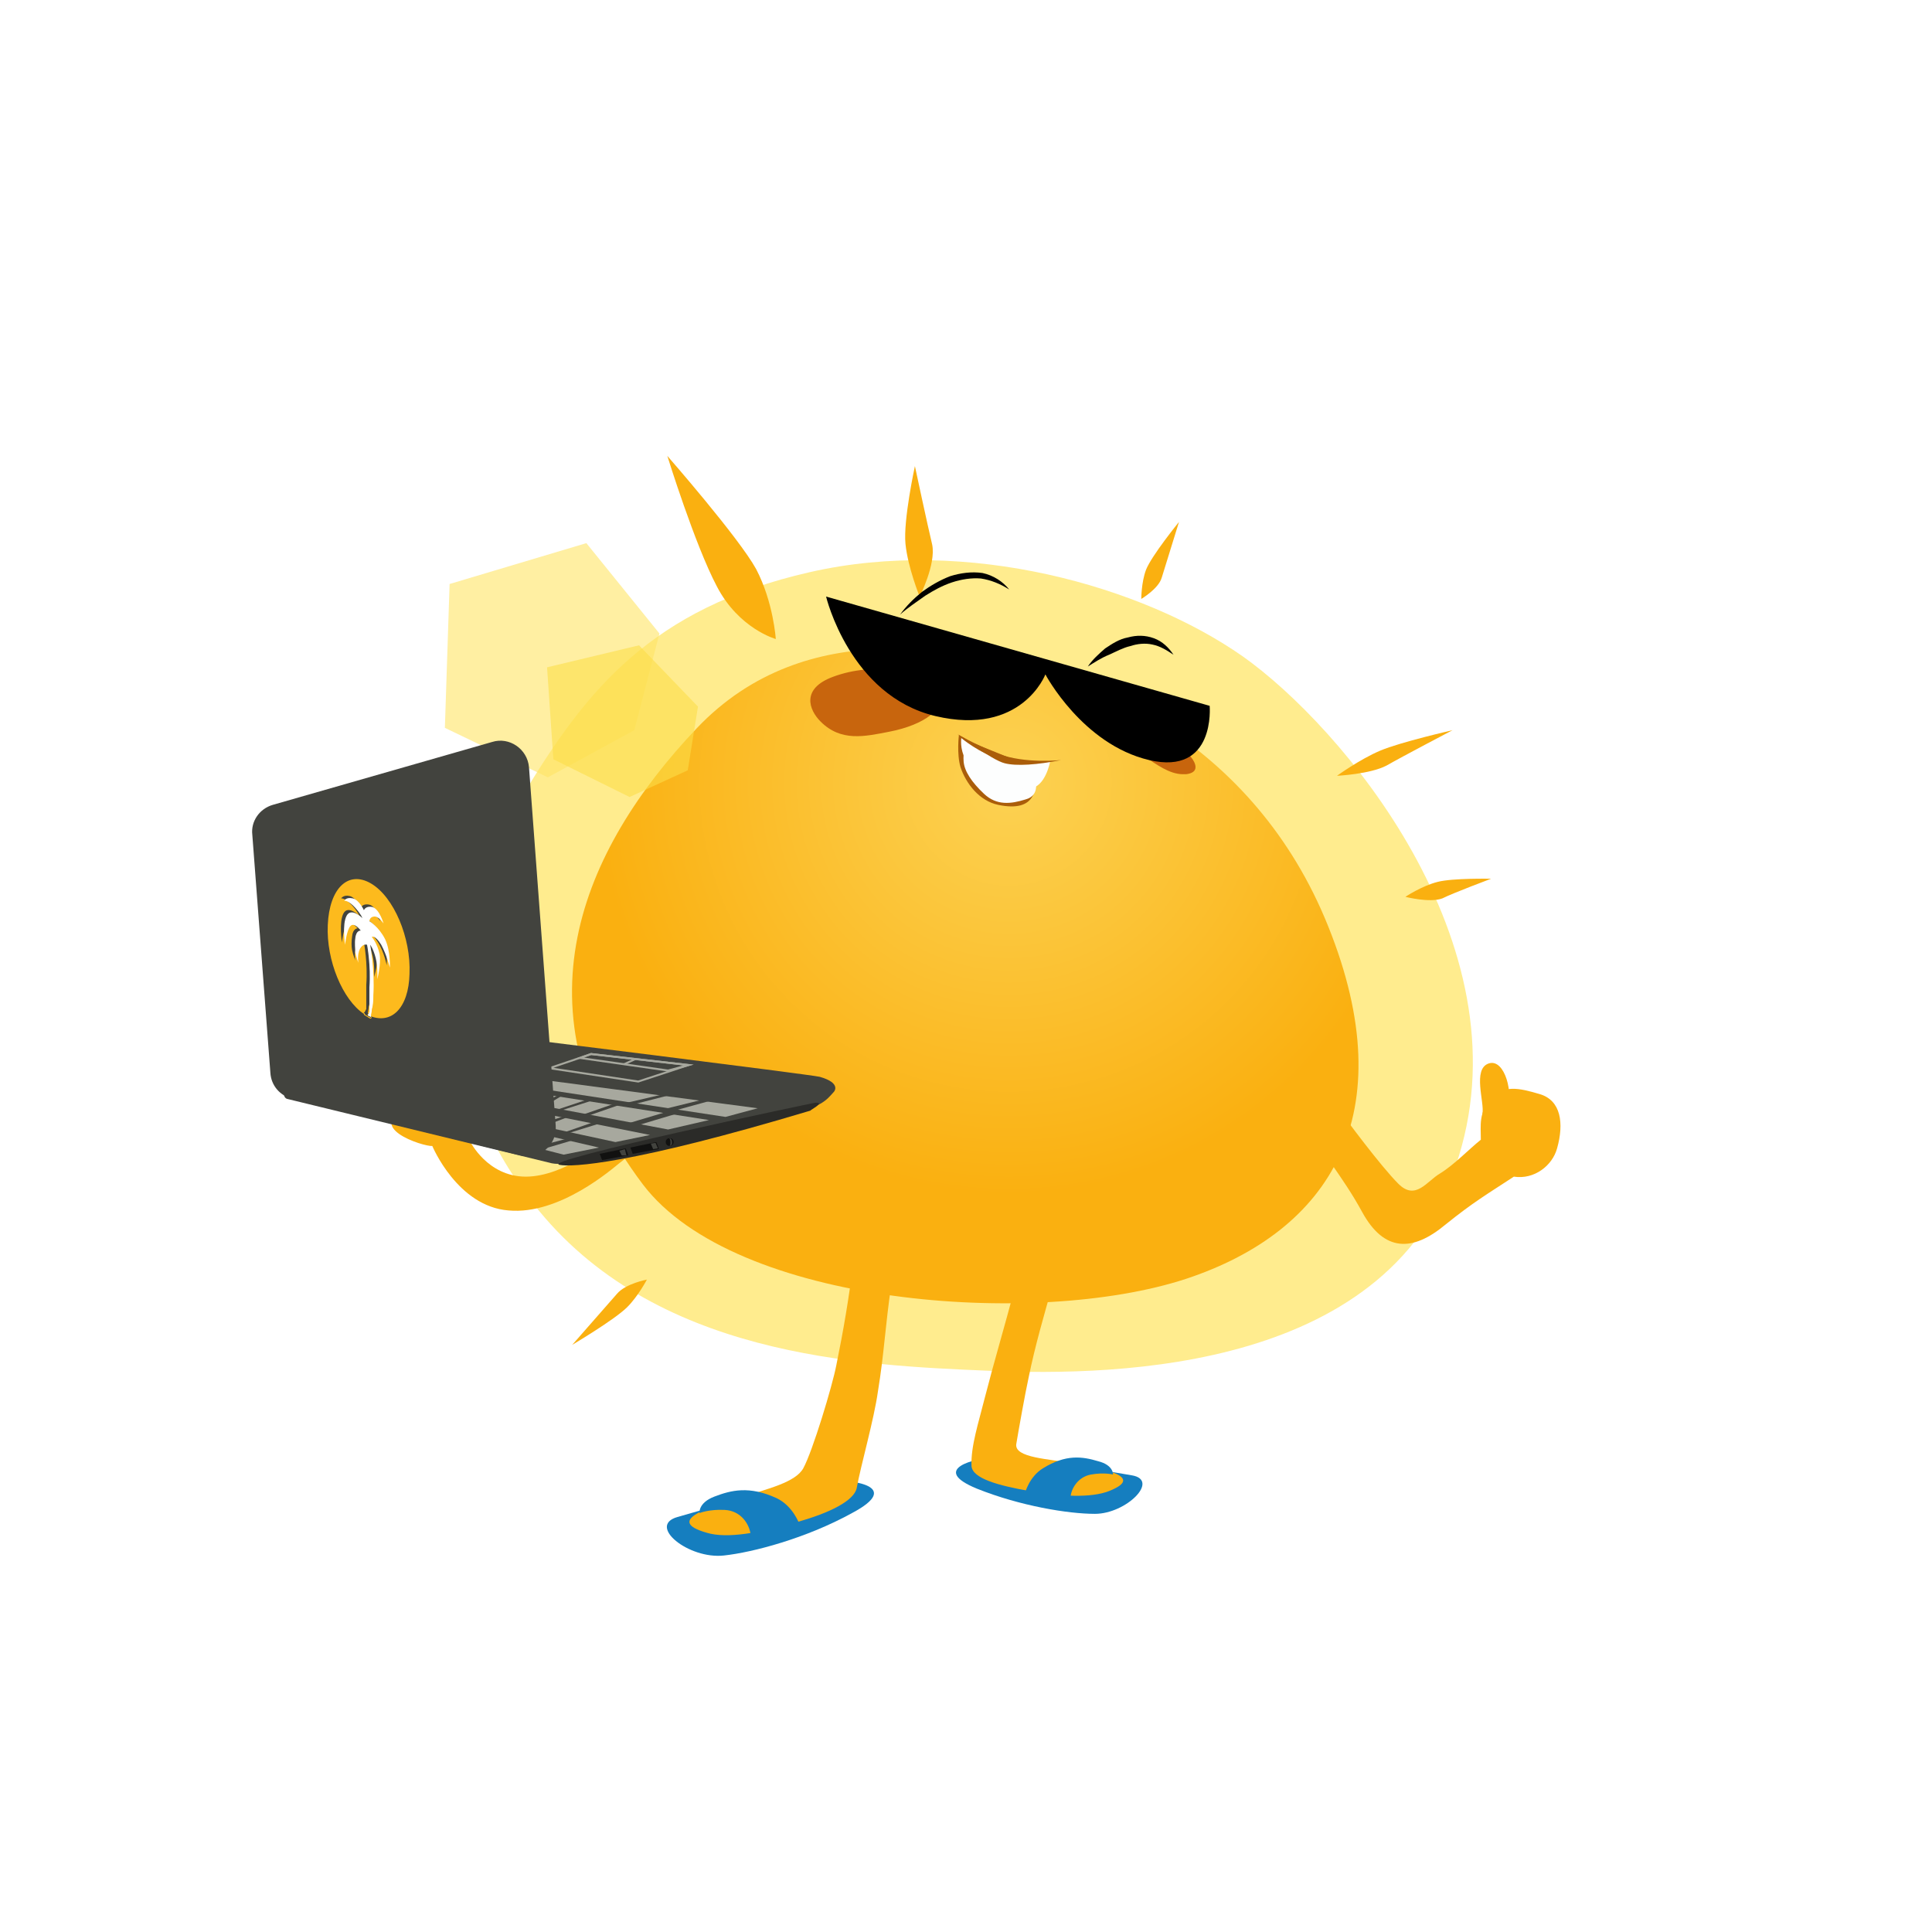 <?xml version="1.0" encoding="utf-8"?>
<!-- Generator: Adobe Illustrator 22.0.0, SVG Export Plug-In . SVG Version: 6.00 Build 0)  -->
<svg version="1.1" id="mascotte" xmlns="http://www.w3.org/2000/svg" xmlns:xlink="http://www.w3.org/1999/xlink" x="0px" y="0px"
	 viewBox="0 0 245.8 245.8" style="enable-background:new 0 0 245.8 245.8;" xml:space="preserve">
<style type="text/css">
	.st0{opacity:0.6;}
	.st1{fill-rule:evenodd;clip-rule:evenodd;fill:#FFDF43;}
	.st2{fill-rule:evenodd;clip-rule:evenodd;fill:url(#SVGID_1_);}
	.st3{fill-rule:evenodd;clip-rule:evenodd;fill:#FAB010;}
	.st4{fill-rule:evenodd;clip-rule:evenodd;fill:#157EBF;}
	.st5{opacity:0.6;fill:#FFE565;}
	.st6{opacity:0.6;fill:#FCDE48;}
	.st7{fill-rule:evenodd;clip-rule:evenodd;fill:#AA5D0A;}
	.st8{fill-rule:evenodd;clip-rule:evenodd;fill:#FDFEFE;}
	.st9{fill:#C8650D;}
	.st10{fill-rule:evenodd;clip-rule:evenodd;fill:#C8650D;}
	.st11{fill-rule:evenodd;clip-rule:evenodd;}
	.st12{clip-path:url(#SVGID_4_);}
	.st13{clip-path:url(#SVGID_5_);}
	.st14{fill:none;stroke:#FFFFFF;stroke-width:4;stroke-miterlimit:10;}
	.st15{fill:none;stroke:#FFFFFF;stroke-width:0.75;stroke-miterlimit:10;}
	.st16{fill:none;stroke:#FFFFFF;stroke-width:2;stroke-miterlimit:10;}
	.st17{fill:none;stroke:#FFFFFF;stroke-width:1.75;stroke-miterlimit:10;}
	.st18{fill:none;stroke:#FFFFFF;stroke-width:0.25;stroke-miterlimit:10;}
	.st19{clip-path:url(#SVGID_8_);}
	.st20{clip-path:url(#SVGID_9_);}
	.st21{fill-rule:evenodd;clip-rule:evenodd;fill:url(#SVGID_10_);}
	.st22{clip-path:url(#SVGID_13_);}
	.st23{clip-path:url(#SVGID_14_);}
	.st24{clip-path:url(#SVGID_17_);}
	.st25{clip-path:url(#SVGID_18_);}
	.st26{fill-rule:evenodd;clip-rule:evenodd;fill:url(#SVGID_19_);}
	.st27{clip-path:url(#SVGID_22_);}
	.st28{clip-path:url(#SVGID_23_);}
	.st29{clip-path:url(#SVGID_26_);}
	.st30{clip-path:url(#SVGID_27_);}
	.st31{fill:none;}
	.st32{fill:#4D2200;}
	.st33{fill:#3B5172;}
	.st34{fill:#60BFBB;}
	.st35{fill:#B3E5E2;}
	.st36{fill:#9BFFF8;}
	.st37{fill:url(#XMLID_7_);}
	.st38{fill:url(#XMLID_8_);}
	.st39{fill:url(#XMLID_9_);}
	.st40{fill:url(#XMLID_10_);}
	.st41{fill:url(#XMLID_11_);}
	.st42{fill:url(#XMLID_12_);}
	.st43{fill:url(#XMLID_13_);}
	.st44{fill:url(#XMLID_15_);}
	.st45{fill:url(#XMLID_16_);}
	.st46{fill:url(#XMLID_18_);}
	.st47{fill:url(#XMLID_20_);}
	.st48{fill:url(#XMLID_21_);}
	.st49{fill:url(#XMLID_22_);}
	.st50{fill:url(#XMLID_23_);}
	.st51{fill:url(#XMLID_25_);}
	.st52{fill:url(#XMLID_26_);}
	.st53{fill:url(#XMLID_27_);}
	.st54{fill-rule:evenodd;clip-rule:evenodd;fill:url(#SVGID_28_);}
	.st55{fill:#C95534;}
	.st56{fill:url(#SVGID_29_);}
	.st57{fill:#A2CBF1;}
	.st58{fill:#157EBF;}
	.st59{clip-path:url(#SVGID_31_);fill:none;stroke:#2B89E0;stroke-width:2.863;stroke-miterlimit:10;}
	.st60{fill:url(#SVGID_32_);}
	.st61{clip-path:url(#SVGID_34_);fill:none;stroke:#2B89E0;stroke-width:2.863;stroke-miterlimit:10;}
	.st62{fill:#CC5D3F;}
	.st63{fill:#FFC66B;}
	.st64{fill:#FFE3A3;}
	.st65{fill:#2B89E0;}
	.st66{fill-rule:evenodd;clip-rule:evenodd;fill:#FAB315;}
	.st67{clip-path:url(#SVGID_37_);}
	.st68{clip-path:url(#SVGID_38_);}
	.st69{clip-path:url(#SVGID_41_);}
	.st70{clip-path:url(#SVGID_42_);}
	.st71{fill-rule:evenodd;clip-rule:evenodd;fill:url(#SVGID_43_);}
	.st72{clip-path:url(#SVGID_46_);}
	.st73{clip-path:url(#SVGID_47_);}
	.st74{clip-path:url(#SVGID_50_);}
	.st75{clip-path:url(#SVGID_51_);}
	.st76{fill-rule:evenodd;clip-rule:evenodd;fill:url(#SVGID_52_);}
	.st77{fill-rule:evenodd;clip-rule:evenodd;fill:#42433E;}
	.st78{clip-path:url(#SVGID_54_);}
	.st79{fill-rule:evenodd;clip-rule:evenodd;fill:#FFFFFF;}
	.st80{clip-path:url(#SVGID_57_);}
	.st81{clip-path:url(#SVGID_58_);}
	.st82{clip-path:url(#SVGID_61_);}
	.st83{clip-path:url(#SVGID_62_);}
	.st84{fill-rule:evenodd;clip-rule:evenodd;fill:url(#SVGID_63_);}
	.st85{clip-path:url(#SVGID_65_);}
	.st86{fill:#FAB010;}
	.st87{clip-path:url(#SVGID_68_);}
	.st88{clip-path:url(#SVGID_69_);}
	.st89{clip-path:url(#SVGID_72_);}
	.st90{clip-path:url(#SVGID_73_);}
	.st91{fill-rule:evenodd;clip-rule:evenodd;fill:url(#SVGID_74_);}
	.st92{fill:#AA5D0A;}
	.st93{clip-path:url(#SVGID_77_);}
	.st94{clip-path:url(#SVGID_78_);}
	.st95{clip-path:url(#SVGID_81_);}
	.st96{clip-path:url(#SVGID_82_);}
	.st97{fill-rule:evenodd;clip-rule:evenodd;fill:url(#SVGID_83_);}
	.st98{fill-rule:evenodd;clip-rule:evenodd;fill:#E9AB48;}
	.st99{fill-rule:evenodd;clip-rule:evenodd;fill:#AA2C0A;}
	.st100{fill-rule:evenodd;clip-rule:evenodd;fill:#FFE565;}
	.st101{fill-rule:evenodd;clip-rule:evenodd;fill:#753E22;}
	.st102{fill-rule:evenodd;clip-rule:evenodd;fill:#3CB13C;}
	.st103{clip-path:url(#SVGID_86_);}
	.st104{clip-path:url(#SVGID_87_);}
	.st105{clip-path:url(#SVGID_90_);}
	.st106{clip-path:url(#SVGID_91_);}
	.st107{fill-rule:evenodd;clip-rule:evenodd;fill:url(#SVGID_92_);}
	.st108{clip-path:url(#SVGID_95_);}
	.st109{clip-path:url(#SVGID_96_);}
	.st110{clip-path:url(#SVGID_99_);}
	.st111{clip-path:url(#SVGID_100_);}
	.st112{fill-rule:evenodd;clip-rule:evenodd;fill:url(#SVGID_101_);}
	.st113{fill:#A7A89E;}
	.st114{fill:none;stroke:#A7A89E;stroke-width:0.25;stroke-miterlimit:10;}
	.st115{fill:#FDBA1D;}
	.st116{fill:#FFFFFF;}
	.st117{fill:#42433E;}
	.st118{fill:#2B2B28;}
	.st119{fill:#111110;}
	.st120{clip-path:url(#SVGID_104_);}
	.st121{clip-path:url(#SVGID_105_);}
	.st122{clip-path:url(#SVGID_108_);}
	.st123{clip-path:url(#SVGID_109_);}
	.st124{fill-rule:evenodd;clip-rule:evenodd;fill:#33383F;}
	.st125{fill:#272E35;}
	.st126{fill-rule:evenodd;clip-rule:evenodd;fill:url(#SVGID_110_);}
	.st127{fill-rule:evenodd;clip-rule:evenodd;fill:#434E5B;}
	.st128{opacity:0.5;fill-rule:evenodd;clip-rule:evenodd;fill:#FDFEFE;}
	.st129{fill-rule:evenodd;clip-rule:evenodd;fill:#FF4100;}
	.st130{fill-rule:evenodd;clip-rule:evenodd;fill:#7A1A00;}
	.st131{fill-rule:evenodd;clip-rule:evenodd;fill:#11A700;}
	.st132{fill-rule:evenodd;clip-rule:evenodd;fill:#165500;}
	.st133{fill-rule:evenodd;clip-rule:evenodd;fill:#0072CC;}
	.st134{fill-rule:evenodd;clip-rule:evenodd;fill:#00446F;}
	.st135{fill-rule:evenodd;clip-rule:evenodd;fill:url(#SVGID_111_);}
	.st136{fill-rule:evenodd;clip-rule:evenodd;fill:url(#SVGID_112_);}
	.st137{fill-rule:evenodd;clip-rule:evenodd;fill:#FCCF4E;}
	.st138{clip-path:url(#SVGID_115_);}
	.st139{clip-path:url(#SVGID_116_);}
	.st140{fill:none;stroke:#FFFFFF;stroke-width:3.358;stroke-miterlimit:10;}
	.st141{fill:none;stroke:#FFFFFF;stroke-width:0.63;stroke-miterlimit:10;}
	.st142{fill:none;stroke:#FFFFFF;stroke-width:1.679;stroke-miterlimit:10;}
	.st143{fill:none;stroke:#FFFFFF;stroke-width:1.469;stroke-miterlimit:10;}
	.st144{fill:none;stroke:#FFFFFF;stroke-width:0.21;stroke-miterlimit:10;}
	.st145{clip-path:url(#SVGID_119_);}
	.st146{clip-path:url(#SVGID_120_);}
	.st147{fill-rule:evenodd;clip-rule:evenodd;fill:none;stroke:#AA5D0A;stroke-width:0.965;stroke-miterlimit:10;}
	.st148{fill-rule:evenodd;clip-rule:evenodd;fill:#272E35;}
	.st149{fill:#33383F;}
	.st150{fill-rule:evenodd;clip-rule:evenodd;fill:url(#SVGID_121_);}
	.st151{fill:#4F0000;}
	.st152{fill:url(#SVGID_122_);}
	.st153{clip-path:url(#SVGID_124_);}
	.st154{fill:#EF7031;}
	.st155{fill:#F9CC02;}
	.st156{fill:#929497;}
	.st157{fill:#FF4100;}
	.st158{fill:#231F20;}
	.st159{fill:#B3B3B3;}
	.st160{fill:#58595B;}
	.st161{fill-rule:evenodd;clip-rule:evenodd;fill:#FAB212;}
	.st162{fill-rule:evenodd;clip-rule:evenodd;fill:url(#SVGID_125_);}
	.st163{clip-path:url(#SVGID_128_);}
	.st164{clip-path:url(#SVGID_129_);}
	.st165{fill:none;stroke:#FFFFFF;stroke-width:3.772;stroke-miterlimit:10;}
	.st166{fill:none;stroke:#FFFFFF;stroke-width:0.707;stroke-miterlimit:10;}
	.st167{fill:none;stroke:#FFFFFF;stroke-width:1.886;stroke-miterlimit:10;}
	.st168{fill:none;stroke:#FFFFFF;stroke-width:1.65;stroke-miterlimit:10;}
	.st169{fill:none;stroke:#FFFFFF;stroke-width:0.236;stroke-miterlimit:10;}
	.st170{clip-path:url(#SVGID_132_);}
	.st171{clip-path:url(#SVGID_133_);}
	.st172{fill:#FFD28C;}
	.st173{fill:#EEB96C;}
	.st174{fill:#DB84B5;}
	.st175{fill:#62B146;}
	.st176{fill:#A9C63D;}
	.st177{fill:#957F4B;}
	.st178{fill:#AD9568;}
	.st179{fill:#825F26;}
	.st180{fill:#CE7829;}
	.st181{fill:#AC5A26;}
	.st182{fill-rule:evenodd;clip-rule:evenodd;fill:none;stroke:#EAA211;stroke-width:5;stroke-miterlimit:10;}
	.st183{fill-rule:evenodd;clip-rule:evenodd;fill:url(#SVGID_134_);}
	.st184{fill:#FA852D;}
	.st185{fill:#F5752A;}
	.st186{fill:#F99E29;}
	.st187{fill-rule:evenodd;clip-rule:evenodd;fill:none;stroke:#FABA24;stroke-width:5;stroke-miterlimit:10;}
	.st188{fill-rule:evenodd;clip-rule:evenodd;fill:#EAA211;}
	.st189{fill-rule:evenodd;clip-rule:evenodd;fill:#FABA24;}
	.st190{fill:url(#SVGID_135_);}
	.st191{fill:url(#SVGID_136_);}
	.st192{filter:url(#Adobe_OpacityMaskFilter);}
	.st193{filter:url(#Adobe_OpacityMaskFilter_1_);}
	.st194{mask:url(#SVGID_137_);fill:url(#SVGID_138_);}
	.st195{opacity:0.14;fill:url(#SVGID_139_);}
	.st196{filter:url(#Adobe_OpacityMaskFilter_2_);}
	.st197{filter:url(#Adobe_OpacityMaskFilter_3_);}
	.st198{mask:url(#SVGID_140_);fill:url(#SVGID_141_);}
	.st199{opacity:0.14;fill:url(#SVGID_142_);}
	.st200{fill:url(#SVGID_143_);}
	.st201{fill:url(#SVGID_144_);}
	.st202{fill:url(#SVGID_145_);}
	.st203{fill:url(#SVGID_146_);}
	.st204{fill:#CBEAF6;}
	.st205{fill:#96D7ED;}
	.st206{fill:#F06888;}
	.st207{fill:#F395BE;}
	.st208{fill:#C84C27;}
	.st209{fill:#F16822;}
	.st210{fill:#F37940;}
	.st211{fill:#F37B4C;}
	.st212{fill:#4C3427;}
	.st213{fill:#9F3022;}
	.st214{fill-rule:evenodd;clip-rule:evenodd;fill:url(#SVGID_147_);}
	
		.st215{fill-rule:evenodd;clip-rule:evenodd;fill:none;stroke:#FAB010;stroke-width:10.343;stroke-linecap:round;stroke-linejoin:round;stroke-miterlimit:10;}
	
		.st216{fill-rule:evenodd;clip-rule:evenodd;fill:none;stroke:#FAB010;stroke-width:11;stroke-linecap:round;stroke-linejoin:round;stroke-miterlimit:10;}
	.st217{clip-path:url(#SVGID_150_);}
	.st218{clip-path:url(#SVGID_151_);}
	.st219{fill:none;stroke:#FFFFFF;stroke-width:4.33;stroke-miterlimit:10;}
	.st220{fill:none;stroke:#FFFFFF;stroke-width:0.812;stroke-miterlimit:10;}
	.st221{fill:none;stroke:#FFFFFF;stroke-width:2.165;stroke-miterlimit:10;}
	.st222{fill:none;stroke:#FFFFFF;stroke-width:1.894;stroke-miterlimit:10;}
	.st223{fill:none;stroke:#FFFFFF;stroke-width:0.271;stroke-miterlimit:10;}
	.st224{clip-path:url(#SVGID_154_);}
	.st225{clip-path:url(#SVGID_155_);}
	.st226{fill:none;stroke:#A7A89E;stroke-width:0.28;stroke-miterlimit:10;}
	
		.st227{fill-rule:evenodd;clip-rule:evenodd;fill:none;stroke:#FFFFFF;stroke-width:0.75;stroke-linecap:round;stroke-miterlimit:10;}
	.st228{fill-rule:evenodd;clip-rule:evenodd;fill:none;stroke:#FFFFFF;stroke-width:2.519;stroke-miterlimit:10;}
	.st229{fill:#4F2706;}
	.st230{opacity:0.25;fill:#FFFFFF;}
	.st231{fill-rule:evenodd;clip-rule:evenodd;fill:#A7A89E;}
	.st232{fill-rule:evenodd;clip-rule:evenodd;fill:none;stroke:#42433E;stroke-width:0.964;stroke-miterlimit:10;}
	.st233{opacity:0.5;fill:url(#SVGID_156_);}
	.st234{fill:#AEAFA3;}
	.st235{fill-rule:evenodd;clip-rule:evenodd;fill:url(#SVGID_157_);}
	.st236{fill:url(#SVGID_158_);}
	.st237{opacity:0.4;}
	.st238{fill:url(#SVGID_159_);}
	.st239{fill-rule:evenodd;clip-rule:evenodd;fill:none;stroke:#FAB011;stroke-width:5.362;stroke-miterlimit:10;}
	
		.st240{fill-rule:evenodd;clip-rule:evenodd;fill:none;stroke:#FABA24;stroke-width:3;stroke-linecap:round;stroke-linejoin:round;stroke-miterlimit:10;}
	
		.st241{fill-rule:evenodd;clip-rule:evenodd;fill:none;stroke:#FABA24;stroke-width:2;stroke-linecap:round;stroke-linejoin:round;stroke-miterlimit:10;}
	
		.st242{fill-rule:evenodd;clip-rule:evenodd;fill:none;stroke:#FABA24;stroke-width:2.5;stroke-linecap:round;stroke-linejoin:round;stroke-miterlimit:10;}
	.st243{fill-rule:evenodd;clip-rule:evenodd;fill:url(#SVGID_160_);}
	.st244{fill-rule:evenodd;clip-rule:evenodd;fill:url(#SVGID_161_);}
	.st245{opacity:0.5;fill:#FFE3A3;}
	.st246{fill-rule:evenodd;clip-rule:evenodd;fill:#32383F;}
	.st247{fill:#32383F;}
	.st248{fill:url(#SVGID_162_);}
	.st249{filter:url(#Adobe_OpacityMaskFilter_4_);}
	.st250{filter:url(#Adobe_OpacityMaskFilter_5_);}
	.st251{mask:url(#SVGID_163_);fill:url(#SVGID_164_);}
	.st252{opacity:0.5;fill:url(#SVGID_165_);}
	.st253{filter:url(#Adobe_OpacityMaskFilter_6_);}
	.st254{filter:url(#Adobe_OpacityMaskFilter_7_);}
	.st255{mask:url(#SVGID_166_);fill:url(#SVGID_167_);}
	.st256{opacity:0.5;fill:url(#SVGID_168_);}
	.st257{fill:url(#SVGID_169_);}
	.st258{opacity:0.5;}
	.st259{fill:#FFFDF0;}
	.st260{fill-rule:evenodd;clip-rule:evenodd;fill:none;stroke:#32383F;stroke-width:2;stroke-linecap:round;stroke-miterlimit:10;}
	.st261{opacity:0.2;}
	.st262{fill:none;stroke:#FDFEFE;stroke-width:2;stroke-miterlimit:10;}
	.st263{fill:none;stroke:#FDFEFE;stroke-width:2;stroke-miterlimit:10;stroke-dasharray:1.03,8.241;}
</style>
<g>
	<g id="Shape_9_20_" class="st0">
		<g>
			<path class="st1" d="M66.8,100.7c7.8-12.8,16-23.3,36.2-27.9c20.1-4.6,42.4,1.8,55.1,10.7c12.6,8.9,35.9,36.4,27.5,63.6
				c-8.3,27.2-43.1,28-59.7,27.3c-16.7-0.7-42.8-1.8-58-21.2C55.2,136.9,55.5,119.2,66.8,100.7z"/>
		</g>
	</g>
	<g>
		
			<radialGradient id="SVGID_1_" cx="117.422" cy="99.572" r="52.434" gradientTransform="matrix(-1 0 0 1 245.76 0)" gradientUnits="userSpaceOnUse">
			<stop  offset="0" style="stop-color:#FCD253"/>
			<stop  offset="1" style="stop-color:#FAB010"/>
		</radialGradient>
		<path class="st2" d="M88.6,92.7c-14.7,15.5-23.4,36-6.8,58c11.7,15.4,49.9,18.3,69.1,12c18.4-6.1,27.7-20.9,18.1-44.8
			C159.4,93.9,138.3,86.6,131,85C122.9,83.2,102.8,77.7,88.6,92.7z"/>
	</g>
	<path class="st3" d="M189.7,111.8c0,0-4.9-0.1-6.8,0.4c-2,0.5-4.1,1.9-4.1,1.9s3.1,0.8,4.7,0.2
		C184.9,113.6,189.7,111.8,189.7,111.8z"/>
	<path class="st3" d="M184.8,92.9c0,0-6.6,1.5-9.2,2.6c-2.6,1.1-5.5,3.2-5.5,3.2s4.2-0.2,6.3-1.3C178.5,96.2,184.8,92.9,184.8,92.9z
		"/>
	<path class="st3" d="M116.4,59.3c0,0-1.5,6.9-1.2,9.9c0.3,3,1.8,6.7,1.8,6.7s2.1-4.1,1.6-6.6C118,66.8,116.4,59.3,116.4,59.3z"/>
	<path class="st3" d="M150,66.4c0,0-3.5,4.3-4.2,6.1c-0.6,1.6-0.6,3.7-0.6,3.7s2.2-1.3,2.6-2.7C148.1,72.5,150,66.4,150,66.4z"/>
	<path class="st3" d="M72.8,171.1c0,0,5.4-3.2,7-4.8c1.4-1.4,2.5-3.5,2.5-3.5s-2.7,0.5-3.8,1.8C77.7,165.5,72.8,171.1,72.8,171.1z"
		/>
	<path class="st3" d="M84.9,58c0,0,3.5,11.3,6.3,16.6c2.8,5.4,7.5,6.7,7.5,6.7s-0.3-4.7-2.5-8.9C94,68.4,84.9,58,84.9,58z"/>
	<g>
		<path class="st4" d="M105.4,188.4c2.8-0.2,9.6,0.6,3,4.1c-5.8,3.2-12.6,5-16.3,5.4c-4.5,0.5-9.8-3.8-5.9-4.9
			c3.9-1.1,6.7-2,9.8-2.6C99.9,189.8,103.2,188.6,105.4,188.4z"/>
		<path class="st3" d="M108.6,160.4c-0.6,4.8-1.3,8.9-2.2,13.3c-0.5,2.6-3,10.9-4.2,13.1c-1,1.8-4.5,2.6-7.9,3.7
			c-3.5,1.1-10,2.9-4.4,4.5c2.6,0.8,6.8,0,11.3-1.3c4.4-1.2,7.5-2.8,7.8-4.4c0.5-2.8,2.2-8.7,2.7-12.3c0.8-4.9,0.9-8.1,1.7-13.6
			C114.3,156.8,109.1,156.6,108.6,160.4z"/>
		<path class="st4" d="M101.7,193.9c0,0-0.8-2.3-2.9-3.3c-3.5-1.6-5.8-1-7.9-0.2c-2.1,0.8-1.9,2.1-1.9,2.1s1.2-0.5,3.2-0.4
			s3.1,1.7,3.3,3.1C97.6,195.8,101.7,193.9,101.7,193.9z"/>
	</g>
	<g>
		<path class="st4" d="M126.6,185.4c-2.5,0.1-8.4,1.5-2.3,4c5.5,2.2,11.6,3.2,15,3.2c4,0,8.3-4.3,4.7-4.9c-3.6-0.6-6.1-1.1-8.9-1.3
			C131.7,186.1,128.6,185.3,126.6,185.4z"/>
		<path class="st3" d="M134,163.2c-1.2,4.2-2.3,8-3.1,11.9c-0.5,2.3-1.3,6.8-1.6,8.6c-0.3,1.8,4.2,1.9,7.4,2.5
			c3.2,0.6,9.2,1.6,4.4,3.5c-2.3,0.9-6.1,0.7-10.1,0c-4-0.7-7.3-1.6-7.4-3.2c-0.1-2.5,0.9-5.5,1.7-8.7c1.1-4.3,2.5-9,3.8-13.9
			C130.7,158.3,135,159.9,134,163.2z"/>
		<path class="st4" d="M130.4,190c0,0,0.5-2.1,2.3-3.2c2.9-1.8,5-1.5,7-0.9c2,0.5,1.9,1.7,1.9,1.7s-1.1-0.3-2.8,0
			c-1.7,0.3-2.6,1.9-2.6,3C134.3,191.2,130.4,190,130.4,190z"/>
	</g>
	<g>
		<path class="st3" d="M59.8,145.2c0,0,2.2,4.5,7.1,4.5c4.9,0,10.2-4.5,10.2-4.5s1.7-1.3,2.9,0c1.2,1.3-0.1,1.9-1.1,2.7
			s-7.7,6.7-14.2,6.1c-6.5-0.5-9.7-8.2-9.7-8.2c-1.1,0.1-9.3-2.5-2.6-5.1C58.3,138.3,64.2,144.1,59.8,145.2z"/>
	</g>
	<g>
		<g>
			<path class="st3" d="M165.9,142.5c2.2,4.2,4.9,7.1,7.4,11.7c2.8,5.1,6.4,5.1,10.6,1.6c3.6-2.9,5.2-3.8,8.7-6.1
				c2.6,0.4,4.9-1.4,5.5-3.6c0.9-3.2,0.5-6.1-2.2-6.9s-4.6-1.2-6.2,0.6c-1.6,1.8-1.3,3.3-1.3,5.2c-1.5,1.2-3.4,3.2-5.2,4.3
				c-1.7,1-3.1,3.5-5.3,1.3c-2.2-2.2-6.6-8.1-8.1-10.2s-1.6-1.4-3-0.8C165.5,140.1,165.2,141.1,165.9,142.5z"/>
		</g>
		<path class="st3" d="M188.6,141.7c0.3-1.4-1.3-5.7,0.8-6.4c2.1-0.7,3.2,4.1,2.3,5.7C190.7,141.3,189.7,141.5,188.6,141.7z"/>
	</g>
	<polygon class="st5" points="80.7,92.9 69.7,98.9 56.6,92.6 57.2,74.3 74.6,69.1 83.9,80.6 	"/>
	<polygon class="st6" points="87.5,98 80.1,101.4 70.4,96.6 69.6,84.9 81.3,82.1 88.8,89.9 	"/>
	<g>
		<path class="st77" d="M70.2,148c0.5,0.1,1.1,0.1,1.6,0l27.6-6c5.2-1.1,5.7-2,6.7-3.1c0,0,1-1.1-1.8-1.9
			c-1.2-0.3-41.5-5.3-41.5-5.3c-0.4,0-11,2.8-11.4,2.9l-14.9,4.1c-0.5,0.1-0.5,0.9,0,1.1L70.2,148z"/>
		<polygon class="st113" points="96.4,141 92.3,142.1 57.5,136.8 60.9,136.3 		"/>
		<polygon class="st114" points="87.6,135.5 81.2,137.6 69.9,135.9 75.2,134.1 		"/>
		<polygon class="st114" points="87.6,135.5 85,136.2 73.8,134.6 75.2,134.1 		"/>
		<polygon class="st113" points="90.2,142.5 85,143.7 52.1,137.5 55,137 		"/>
		<polygon class="st113" points="82.7,144.4 78.3,145.3 46.8,138.5 50.3,137.9 		"/>
		<polygon class="st113" points="76.2,146 71.7,146.9 42,139.3 45.1,138.8 		"/>
		<path class="st77" d="M62.6,94.4l-27.9,8c-1.7,0.5-2.8,2.1-2.6,3.8l2.3,30.3c0.1,1.6,1.2,2.9,2.8,3.3l29,7.2
			c2.4,0.6,4.7-1.3,4.5-3.8l-3.4-45.6C67.1,95.3,64.8,93.7,62.6,94.4z"/>
		<g>
			<path class="st115" d="M52.1,123.9c0.2-4.6-2-9.8-4.9-11.5c-2.9-1.7-5.3,0.6-5.5,5.3c-0.2,4.5,1.9,9.5,4.6,11.3l0-0.2l0.1,0
				c0,0,0,0,0,0c0-0.1,0-0.1,0.1-0.2c0-0.1,0-0.1,0.1-0.2c0-0.1,0-0.1,0-0.2c0-0.1,0-0.1,0-0.2c0-0.1,0-0.1,0-0.2c0-0.1,0-0.1,0-0.2
				c0-0.1,0-0.1,0-0.2c0-0.1,0-0.2,0-0.2c0-0.1,0-0.1,0-0.2c0-0.1,0-0.2,0-0.3c0-0.1,0-0.1,0-0.2c0-0.1,0-0.2,0-0.4
				c0-0.1,0-0.1,0-0.2c0-0.2,0-0.4,0-0.6c0.2-2.8-0.3-5.4-0.3-5.4s-0.5-0.2-0.9,0.5c-0.4,0.7-0.2,1.8-0.2,1.8s-0.3-0.8-0.4-1.3
				c-0.1-0.5-0.1-1.1,0-1.8c0.1-1,0.7-1,0.7-1s-0.9-1-1.3-0.6c-0.5,0.5-0.7,2.4-0.7,2.4s-0.4-2.6,0.2-3.7c0.6-1.1,2,0.3,2,0.3
				s-0.1-0.4-0.9-1.3c-0.9-1-1.4-0.9-1.4-0.9s0.3-0.5,1.1-0.3c0.8,0.2,1.4,1.5,1.4,1.5s0.2-0.6,1.1-0.4c0.9,0.2,1.4,2.1,1.4,2.1
				s-0.5-0.8-1.1-0.9c-0.6-0.1-0.7,0.6-0.7,0.6s1.3,0.7,2,2.3c0.8,1.5,0.6,3.6,0.6,3.6s-0.3-1.6-1.1-2.9c-0.8-1.3-1.2-1-1.2-1
				s0.7,0.9,1,2.2c0.3,1.3-0.3,3.2-0.3,3.2s0.1-1.5-0.2-2.7c-0.3-1.2-0.7-1.7-0.7-1.7s0.6,3.2,0.4,6.4c0,0.5-0.1,1-0.1,1.4
				c0,0.2-0.1,0.3-0.1,0.5c0,0.2-0.1,0.4-0.1,0.7l0.1,0.1l-0.2,0.1C49.8,130.6,52,128.2,52.1,123.9z"/>
			<path class="st115" d="M47.2,129.3c0,0,0,0.1,0,0.2c0,0-0.8-0.4-0.8-0.5c0,0,0-0.1,0-0.1l-0.1,0l0,0.2c0.3,0.2,0.8,0.5,0.8,0.5
				l0.2-0.1L47.2,129.3z"/>
			<path class="st116" d="M47.2,129.4c0,0,0-0.1,0-0.2c0-0.2,0.1-0.4,0.1-0.7c0-0.2,0.1-0.3,0.1-0.5c0.1-0.5,0.1-0.9,0.1-1.4
				c0.2-3.2-0.4-6.4-0.4-6.4s0.4,0.5,0.7,1.7c0.3,1.2,0.2,2.7,0.2,2.7s0.5-1.9,0.3-3.2c-0.3-1.4-1-2.2-1-2.2s0.4-0.3,1.2,1
				c0.7,1.3,1.1,2.9,1.1,2.9s0.1-2.1-0.6-3.6c-0.8-1.6-2-2.3-2-2.3s0-0.6,0.7-0.6c0.6,0.1,1.1,0.9,1.1,0.9s-0.5-1.8-1.4-2.1
				c-0.9-0.2-1.1,0.4-1.1,0.4s-0.6-1.3-1.4-1.5c-0.9-0.2-1.1,0.3-1.1,0.3s0.5-0.1,1.4,0.9c0.8,0.9,0.9,1.3,0.9,1.3s-1.4-1.4-2-0.3
				c-0.6,1.1-0.2,3.7-0.2,3.7s0.2-1.9,0.7-2.4c0.5-0.5,1.3,0.6,1.3,0.6s-0.6-0.1-0.7,1c-0.1,0.6,0,1.3,0,1.8
				c0.1,0.5,0.4,1.3,0.4,1.3s-0.2-1,0.2-1.8c0.4-0.7,0.9-0.5,0.9-0.5s0.5,2.6,0.3,5.4c0,0.2,0,0.4,0,0.6c0,0.1,0,0.1,0,0.2
				c0,0.1,0,0.2,0,0.4c0,0.1,0,0.1,0,0.2c0,0.1,0,0.2,0,0.3c0,0.1,0,0.1,0,0.2c0,0.1,0,0.2,0,0.2c0,0.1,0,0.1,0,0.2
				c0,0.1,0,0.1,0,0.2c0,0.1,0,0.1,0,0.2c0,0.1,0,0.1,0,0.2c0,0.1,0,0.1,0,0.2c0,0.1,0,0.1-0.1,0.2c0,0.1,0,0.1-0.1,0.2c0,0,0,0,0,0
				c0,0,0,0.1,0,0.1C46.4,129,47.2,129.4,47.2,129.4z"/>
		</g>
		<polygon class="st117" points="90.9,139.9 85.8,141.3 83.7,141.3 89.4,139.9 		"/>
		<polygon class="st117" points="85.7,139.2 80.6,140.5 79.3,140.4 84.9,139.1 		"/>
		<path class="st117" d="M86.1,141.7c-0.1,0-5.4,1.6-5.4,1.6l-1.4-0.2l5.7-1.7L86.1,141.7z"/>
		<polygon class="st117" points="79.3,140.4 74.4,142.1 73.6,142 78.5,140.3 		"/>
		<polygon class="st117" points="75.7,139.9 71,141.4 70.5,141.3 75,139.8 		"/>
		<polygon class="st117" points="71.5,139.4 70,140.3 69,140.3 71.1,139.3 		"/>
		<polygon class="st117" points="76.4,142.9 72.2,144.2 71.4,144.2 75.7,142.7 		"/>
		<polygon class="st117" points="72.3,142.1 69.4,143.2 68.7,143 71.8,142 		"/>
		<polygon class="st117" points="73.1,145 68.7,146.3 67.8,146 72.4,144.8 		"/>
		<path class="st118" d="M103.7,140.3c-0.2,0-35.3,7.4-32.5,7.9c1.5,0.3,8.9,0,31.9-6.9C103.1,141.2,105.1,140.2,103.7,140.3z"/>
		<path class="st119" d="M76.3,146.8l3.3-0.7c0,0,0.4,0.9,0.3,0.9c-0.1,0-3.3,0.6-3.3,0.6L76.3,146.8z"/>
		<polygon class="st117" points="78.8,146.4 79.5,146.2 79.7,147 79.1,147 		"/>
		<path class="st119" d="M80.2,146l3.3-0.7c0,0,0.4,0.9,0.3,0.9s-3.3,0.6-3.3,0.6L80.2,146z"/>
		<polygon class="st117" points="82.8,145.5 83.4,145.4 83.7,146.1 83.1,146.2 		"/>
		<ellipse class="st119" cx="85.2" cy="145.3" rx="0.5" ry="0.5"/>
		<path class="st117" d="M85.1,145.8c0.2,0,0.2-0.2,0.2-0.5c0-0.3-0.1-0.5-0.2-0.5c0,0,0.4,0,0.4,0.5
			C85.6,145.8,85.1,145.8,85.1,145.8z"/>
	</g>
	<line class="st114" x1="80.9" y1="134.7" x2="79.4" y2="135.4"/>
	<g>
		<path d="M114.5,78.2c0.8-1.1,1.7-2,2.8-2.9c1.1-0.8,2.3-1.5,3.6-2c1.3-0.4,2.7-0.6,4.1-0.4c1.4,0.3,2.6,1.1,3.4,2.1
			c-1.1-0.7-2.3-1.2-3.6-1.4c-1.2-0.1-2.5,0.1-3.7,0.5c-1.2,0.4-2.3,1-3.4,1.7C116.6,76.6,115.5,77.3,114.5,78.2z"/>
	</g>
	<g>
		<path d="M138.4,84.8c0.6-0.9,1.4-1.6,2.2-2.3c0.9-0.6,1.8-1.2,2.9-1.4c1.1-0.3,2.2-0.3,3.3,0.1c1.1,0.4,1.9,1.2,2.5,2.1
			c-0.9-0.6-1.7-1.1-2.7-1.3c-0.9-0.2-1.9-0.1-2.8,0.2c-0.9,0.2-1.8,0.7-2.7,1.1C140.1,83.7,139.2,84.3,138.4,84.8z"/>
	</g>
	<g>
		<path class="st9" d="M145.1,93.4c0.4,0,3.2,0.3,4.9,1.5c1.2,0.9,2.1,1.9,2.1,2.7c0,0.5-0.4,0.8-1.2,0.9c-0.1,0-0.2,0-0.4,0
			c-1.8,0-3.5-1.4-4.4-1.9c-1-0.6-1.9-1.5-2.3-2.2c-0.1-0.1-0.1-0.2-0.1-0.3C143.8,93.6,144.6,93.4,145.1,93.4
			C145,93.4,145.1,93.4,145.1,93.4"/>
	</g>
	<path class="st10" d="M106,86.1c5.1-1.9,11.6-1,13.4,2.3c0.9,1.6-1.6,3.8-6.3,4.7c-3.1,0.6-6.1,1.3-8.7-1.3
		C102.9,90.3,101.9,87.6,106,86.1z"/>
	<path class="st11" d="M105.1,75.9l48.8,13.9c0,0,0.8,8.9-7.7,6.9c-8.5-2-13.2-10.9-13.2-10.9s-3,7.9-14,5.3
		C108.1,88.5,105.1,75.9,105.1,75.9z"/>
	<g>
		<defs>
			<path id="SVGID_102_" d="M132.4,84.7l-0.3,0.7c-0.1,0.3-2.9,7.1-12.8,4.7c-7.9-1.9-11.4-9.4-12.6-12.8L132.4,84.7z"/>
		</defs>
		<defs>
			<path id="SVGID_103_" d="M132.4,84.7l-0.3,0.7c-0.1,0.3-2.9,7.1-12.8,4.7c-7.9-1.9-11.4-9.4-12.6-12.8L132.4,84.7z"/>
		</defs>
		<clipPath id="SVGID_4_">
			<use xlink:href="#SVGID_102_"  style="overflow:visible;"/>
		</clipPath>
		<clipPath id="SVGID_5_" class="st12">
			<use xlink:href="#SVGID_103_"  style="overflow:visible;"/>
		</clipPath>
		<g class="st13">
			<line class="st14" x1="119.5" y1="77.1" x2="133.1" y2="105.6"/>
			<line class="st14" x1="119.5" y1="77.1" x2="133.1" y2="105.6"/>
			<line class="st15" x1="127.8" y1="80.1" x2="140.2" y2="106.2"/>
			<line class="st15" x1="127.8" y1="80.1" x2="140.2" y2="106.2"/>
			<line class="st16" x1="124.7" y1="78.7" x2="137.7" y2="106"/>
			<line class="st16" x1="124.7" y1="78.7" x2="137.7" y2="106"/>
			<line class="st17" x1="107.6" y1="75.2" x2="121.7" y2="104.8"/>
			<line class="st17" x1="107.6" y1="75.2" x2="121.7" y2="104.8"/>
			<line class="st18" x1="105.5" y1="75" x2="119.6" y2="104.6"/>
			<line class="st18" x1="105.5" y1="75" x2="119.6" y2="104.6"/>
		</g>
	</g>
	<g>
		<defs>
			<path id="SVGID_106_" d="M133.9,85.1l0.1,0.2c0,0.1,4.6,8.5,12.5,10.4c2.1,0.5,3.7,0.3,4.8-0.6c1.4-1.2,1.6-3.4,1.7-4.5
				L133.9,85.1z"/>
		</defs>
		<defs>
			<path id="SVGID_107_" d="M133.9,85.1l0.1,0.2c0,0.1,4.6,8.5,12.5,10.4c2.1,0.5,3.7,0.3,4.8-0.6c1.4-1.2,1.6-3.4,1.7-4.5
				L133.9,85.1z"/>
		</defs>
		<clipPath id="SVGID_8_">
			<use xlink:href="#SVGID_106_"  style="overflow:visible;"/>
		</clipPath>
		<clipPath id="SVGID_9_" class="st19">
			<use xlink:href="#SVGID_107_"  style="overflow:visible;"/>
		</clipPath>
		<g class="st20">
			<line class="st14" x1="140.9" y1="82.9" x2="152.5" y2="107.1"/>
			<line class="st14" x1="140.9" y1="82.9" x2="152.5" y2="107.1"/>
			<line class="st15" x1="137.1" y1="82.6" x2="148.6" y2="106.8"/>
			<line class="st15" x1="137.1" y1="82.6" x2="148.6" y2="106.8"/>
		</g>
	</g>
	<g>
		<path class="st7" d="M123.7,94.5l-1.7-1c0,0-0.3,2.4,0.2,4.1c0.7,2.1,2.4,4.3,4.8,4.8c2.4,0.5,3.7,0,4.3-1c0.6-1,0.1-1.5,0-1.7
			c-0.1-0.2-1.9-2.9-1.9-2.9"/>
		<path class="st8" d="M131.7,99.1c0,0,0.7,2.1-1.2,2.6c-1.9,0.6-3.7,0.8-5.3-0.7s-2.5-2.9-2.6-4.1s0.2-1.9,0.2-1.9s4.5,3.6,6,3.8
			c1.5,0.2,1.7,0.2,1.7,0.2H131.7z"/>
		<path class="st8" d="M133.6,96.9c0,0-0.6,3.3-2.6,3.4c-2,0.1-2.8,0.1-4.1-0.2c-1.2-0.4-3.4-2.4-4.1-3.6c-0.7-1.2-0.5-2.6-0.5-2.6
			s2.4,2,4.8,2.6C128.6,96.8,131.4,97.3,133.6,96.9z"/>
		<path class="st7" d="M135,96.7c0,0-4.6,0.5-8-0.8c-3.4-1.4-5.2-2.5-5.2-2.5s4.4,3.3,6,3.7C129.3,97.5,132,97.3,135,96.7z"/>
	</g>
</g>
</svg>
